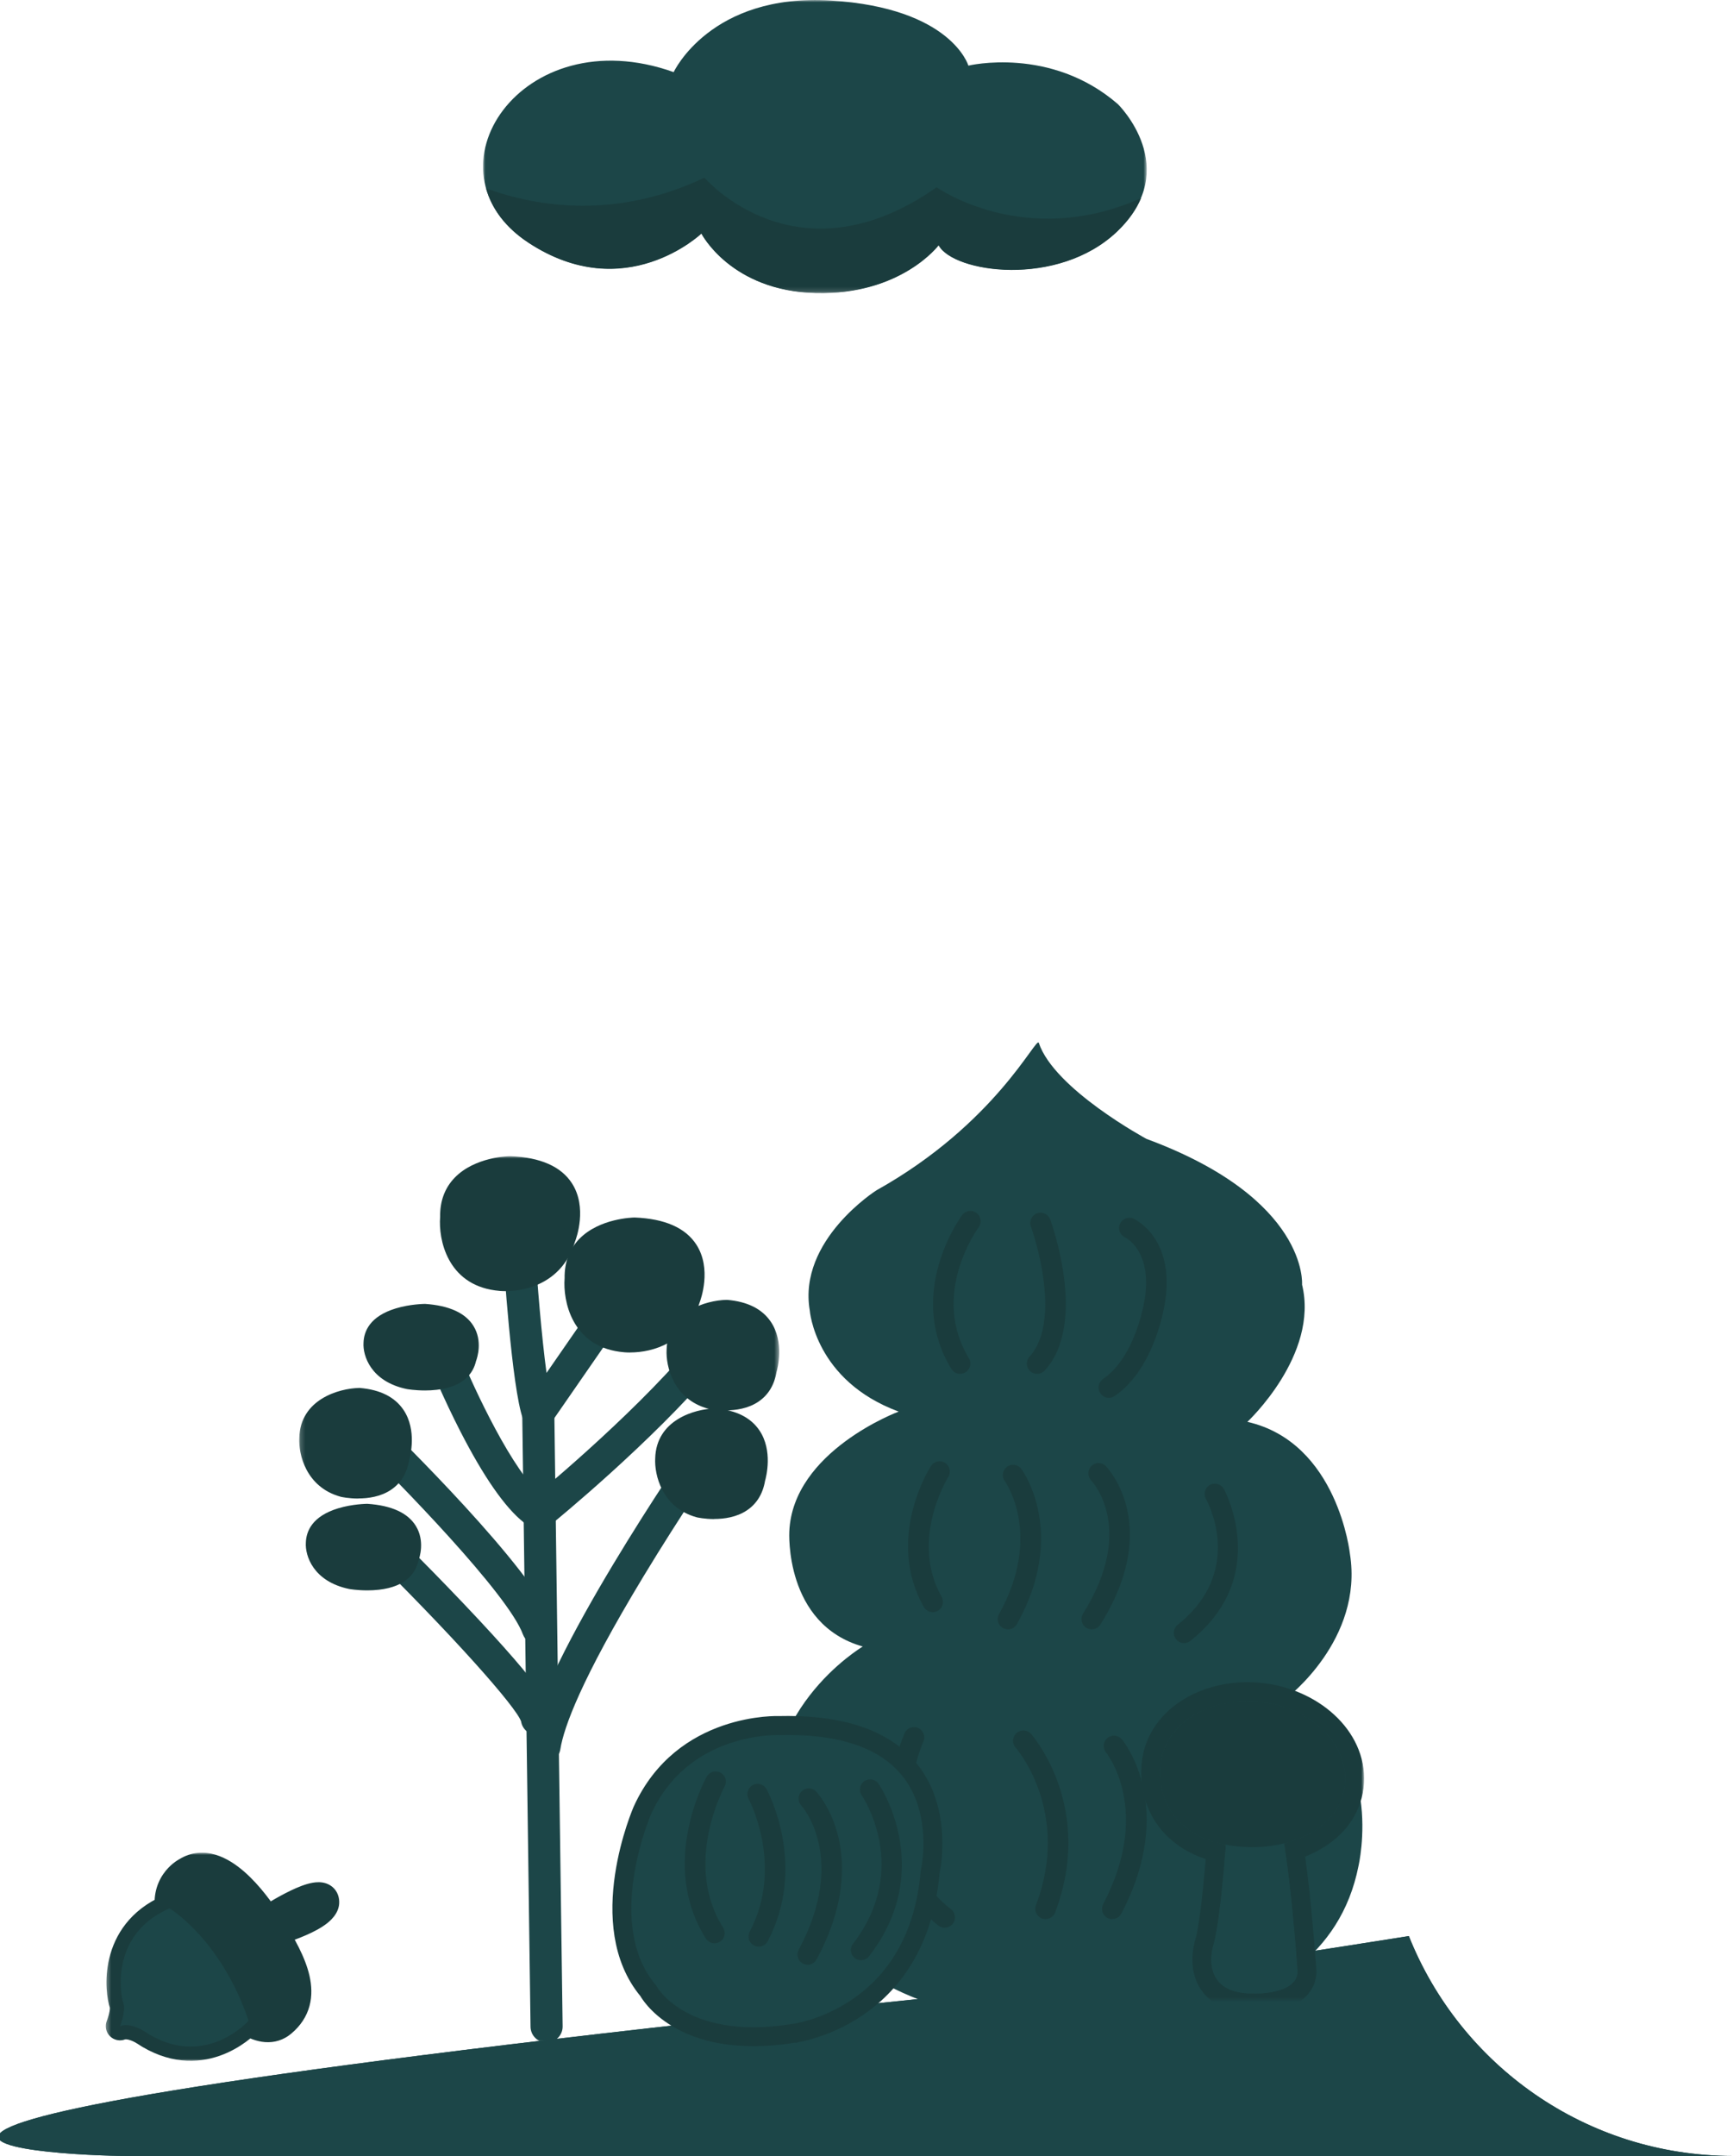 <svg width="366" height="455" viewBox="0 0 366 455" fill="none" xmlns="http://www.w3.org/2000/svg">
<g clip-path="url(#clip0_4915_47579)">
<path d="M297.539 408.594C308.374 435.783 334.928 455 365.972 455H914.685C949.905 455 979.355 430.261 986.613 397.199C989.319 397.649 992.064 398.106 994.852 398.571C1020.54 402.851 1049.84 407.733 1085.58 412.912C1376.04 455 1257.83 455 1257.83 455H26.753C13.243 455 -91.457 450.49 227.711 418.423C247.141 416.471 270.378 412.898 297.539 408.594Z" fill="#1C4648"/>
<path d="M297.539 408.594C308.374 435.783 334.928 455 365.972 455H914.685C949.905 455 979.355 430.261 986.613 397.199C989.319 397.649 992.064 398.106 994.852 398.571C1020.54 402.851 1049.84 407.733 1085.58 412.912C1376.04 455 1257.83 455 1257.83 455H26.753C13.243 455 -91.457 450.49 227.711 418.423C247.141 416.471 270.378 412.898 297.539 408.594Z" fill="#1C4648"/>
<mask id="mask0_4915_47579" style="mask-type:luminance" maskUnits="userSpaceOnUse" x="63" y="244" width="102" height="188">
<path d="M164.559 244H63.19V431.08H164.559V244Z" fill="white"/>
</mask>
<g mask="url(#mask0_4915_47579)">
<path d="M113.623 301.67C113.473 301.67 113.323 301.67 113.183 301.64C111.923 301.47 110.863 300.62 110.433 299.42C108.073 292.82 106.353 266.21 106.173 263.2C106.053 261.33 107.473 259.72 109.353 259.6C111.223 259.49 112.833 260.9 112.953 262.78C113.453 270.71 114.383 282.08 115.423 289.75L131.213 266.94C132.283 265.4 134.393 265.02 135.933 266.08C137.473 267.15 137.863 269.26 136.793 270.8L116.433 300.21C115.793 301.13 114.743 301.67 113.643 301.67H113.623Z" fill="#1C4648"/>
<path d="M115.434 431.079C113.584 431.079 112.064 429.589 112.044 427.729C111.974 422.319 110.234 295.109 110.234 293.749C110.234 291.879 111.754 290.359 113.624 290.359C115.494 290.359 117.014 291.879 117.014 293.749C117.014 295.479 118.804 426.319 118.824 427.639C118.854 429.509 117.354 431.049 115.474 431.079H115.424H115.434Z" fill="#1C4648"/>
<path d="M112.714 322.03C111.974 322.03 111.234 321.79 110.614 321.3C106.664 318.18 102.154 311.7 97.194 302.03C93.604 295.02 91.124 288.95 91.024 288.7C90.314 286.96 91.154 284.98 92.884 284.28C94.624 283.57 96.604 284.41 97.304 286.14C99.984 292.71 108.344 310.87 114.814 315.98C116.284 317.14 116.534 319.28 115.374 320.75C114.704 321.6 113.714 322.04 112.704 322.04L112.714 322.03Z" fill="#1C4648"/>
<path d="M114.143 322.57C113.153 322.57 112.183 322.14 111.503 321.32C110.323 319.87 110.543 317.73 111.993 316.55C112.203 316.38 132.783 299.6 145.833 284.2C147.043 282.77 149.183 282.59 150.613 283.8C152.043 285.01 152.223 287.15 151.013 288.58C137.543 304.48 117.143 321.12 116.273 321.82C115.643 322.33 114.883 322.58 114.133 322.58L114.143 322.57Z" fill="#1C4648"/>
<path d="M113.624 347.139C112.244 347.139 110.944 346.289 110.434 344.919C107.314 336.419 84.164 312.739 75.504 304.329C74.164 303.019 74.124 300.879 75.434 299.529C76.744 298.189 78.884 298.149 80.234 299.459C83.534 302.659 112.584 331.099 116.804 342.579C117.454 344.339 116.544 346.289 114.784 346.939C114.394 347.079 114.004 347.149 113.614 347.149L113.624 347.139Z" fill="#1C4648"/>
<path d="M114.984 372.029C114.804 372.029 114.634 372.019 114.454 371.989C112.604 371.699 111.334 369.959 111.634 368.109C114.434 350.359 144.834 306.139 146.134 304.269C147.194 302.729 149.314 302.339 150.854 303.399C152.394 304.459 152.784 306.579 151.724 308.119C151.644 308.229 143.864 319.529 135.864 332.749C122.694 354.509 119.074 364.559 118.344 369.159C118.084 370.829 116.634 372.019 114.994 372.019L114.984 372.029Z" fill="#1C4648"/>
<path d="M113.394 366.151C111.744 366.151 110.314 364.951 110.054 363.301C109.024 360.281 95.964 345.421 75.734 325.581C74.394 324.271 74.374 322.121 75.684 320.781C76.994 319.441 79.144 319.421 80.484 320.731C80.574 320.821 89.284 329.361 97.964 338.491C116.214 357.691 116.584 360.711 116.774 362.341C116.994 364.201 115.674 365.891 113.804 366.111C113.664 366.131 113.534 366.131 113.394 366.131V366.151ZM110.034 363.161C110.034 363.161 110.034 363.211 110.034 363.231C110.034 363.211 110.034 363.181 110.034 363.161Z" fill="#1C4648"/>
<path d="M89.673 276.699C89.673 276.699 78.463 276.799 78.293 283.449C78.293 283.449 77.873 289.909 86.173 291.639C86.173 291.639 97.593 293.639 99.073 286.829C99.073 286.829 102.953 277.599 89.683 276.699H89.673Z" fill="#1A3C3D"/>
<path d="M89.773 293.45C87.633 293.45 85.993 293.17 85.903 293.15C78.293 291.56 76.603 286.09 76.773 283.39C76.843 280.99 78.093 277.8 83.603 276.13C86.603 275.22 89.533 275.19 89.663 275.18H89.783C94.873 275.53 98.313 277.1 100.003 279.85C101.943 283 100.813 286.52 100.523 287.28C99.963 289.69 98.053 292.64 92.233 293.31C91.383 293.41 90.543 293.45 89.773 293.45ZM89.633 278.23C89.243 278.23 86.813 278.33 84.433 279.06C81.413 279.99 79.863 281.48 79.813 283.5V283.56C79.783 284.08 79.763 288.76 86.473 290.16C86.523 290.16 96.423 291.82 97.573 286.52L97.603 286.38L97.653 286.25C97.653 286.25 98.723 283.57 97.393 281.43C96.263 279.61 93.573 278.51 89.633 278.23Z" fill="#1A3C3D"/>
<path d="M134.004 258.471C134.004 258.471 120.554 258.641 120.774 269.811C120.774 269.811 119.694 282.221 131.074 283.771C131.074 283.771 142.954 285.591 146.284 274.511C146.284 274.511 152.504 259.191 134.004 258.471Z" fill="#1A3C3D"/>
<path d="M133.083 285.439C132.263 285.439 131.503 285.379 130.843 285.279C120.783 283.909 118.863 274.579 119.243 269.759C119.193 266.429 120.233 263.649 122.323 261.489C126.573 257.099 133.673 256.959 133.973 256.949H134.053C140.403 257.199 144.783 259.129 147.073 262.679C150.353 267.769 148.023 274.209 147.713 275.009C145.183 283.319 137.963 285.429 133.073 285.429L133.083 285.439ZM133.993 259.989C133.503 260.009 127.743 260.259 124.513 263.609C122.973 265.209 122.253 267.219 122.303 269.779V269.939C122.263 270.379 121.513 280.929 131.293 282.259C131.743 282.329 141.943 283.719 144.833 274.069L144.883 273.929C144.903 273.879 147.103 268.279 144.523 264.309C142.803 261.649 139.263 260.199 133.993 259.979V259.989Z" fill="#1A3C3D"/>
<path d="M75.874 294.449C75.874 294.449 64.954 294.679 64.734 303.559C64.734 303.559 64.264 312.179 72.324 314.409C72.324 314.409 83.424 316.969 84.924 307.879C84.924 307.879 88.794 295.539 75.874 294.449Z" fill="#1A3C3D"/>
<path d="M75.663 316.26C73.633 316.26 72.103 315.92 71.973 315.89L71.913 315.87C64.603 313.85 63.023 306.88 63.203 303.47C63.403 295.34 71.553 293.01 75.833 292.92H75.993C80.293 293.28 83.393 294.84 85.223 297.56C88.083 301.81 86.653 307.33 86.403 308.2C85.933 310.94 84.643 313.03 82.573 314.42C80.393 315.88 77.763 316.24 75.663 316.24V316.26ZM72.683 312.93C73.073 313.01 77.833 313.96 80.883 311.9C82.263 310.97 83.093 309.57 83.413 307.62L83.463 307.41C83.463 307.41 84.923 302.56 82.683 299.25C81.403 297.36 79.103 296.26 75.823 295.96C74.863 296 66.423 296.55 66.243 303.58C66.223 303.92 65.963 311.03 72.683 312.91V312.93Z" fill="#1A3C3D"/>
<path d="M153.454 275.859C153.454 275.859 142.534 276.089 142.314 284.969C142.314 284.969 141.844 293.589 149.904 295.819C149.904 295.819 161.004 298.379 162.504 289.289C162.504 289.289 166.374 276.949 153.454 275.859Z" fill="#1A3C3D"/>
<path d="M153.243 297.67C151.213 297.67 149.683 297.33 149.553 297.3L149.493 297.28C142.183 295.25 140.603 288.28 140.783 284.88C140.983 276.75 149.133 274.42 153.413 274.33H153.573C157.873 274.69 160.973 276.25 162.803 278.97C165.663 283.22 164.233 288.74 163.983 289.61C163.513 292.35 162.223 294.44 160.153 295.83C157.973 297.29 155.343 297.65 153.243 297.65V297.67ZM150.273 294.34C150.663 294.42 155.423 295.37 158.473 293.31C159.853 292.38 160.683 290.98 161.003 289.03L161.053 288.82C161.053 288.82 162.513 283.97 160.273 280.66C158.993 278.77 156.693 277.67 153.413 277.37C152.453 277.41 144.013 277.96 143.833 284.99C143.813 285.33 143.553 292.44 150.273 294.32V294.34Z" fill="#1A3C3D"/>
<path d="M77.493 318.9C77.493 318.9 66.283 319 66.113 325.65C66.113 325.65 65.693 332.11 73.993 333.84C73.993 333.84 85.413 335.84 86.893 329.03C86.893 329.03 90.773 319.8 77.503 318.9H77.493Z" fill="#1A3C3D"/>
<path d="M77.593 335.641C75.453 335.641 73.813 335.361 73.723 335.341C66.113 333.751 64.423 328.281 64.593 325.581C64.663 323.181 65.913 319.991 71.423 318.321C74.423 317.411 77.353 317.381 77.483 317.371H77.603C82.693 317.721 86.133 319.291 87.823 322.041C89.763 325.191 88.633 328.711 88.343 329.471C87.783 331.881 85.873 334.831 80.053 335.501C79.203 335.601 78.363 335.641 77.593 335.641ZM77.453 320.421C77.063 320.421 74.633 320.521 72.253 321.251C69.233 322.181 67.683 323.671 67.633 325.691V325.751C67.603 326.271 67.583 330.951 74.293 332.351C74.343 332.351 84.243 334.011 85.393 328.711L85.423 328.571L85.473 328.441C85.473 328.441 86.543 325.761 85.213 323.621C84.083 321.801 81.393 320.701 77.453 320.421Z" fill="#1A3C3D"/>
<path d="M107.713 245.52C107.713 245.52 94.263 245.69 94.483 256.86C94.483 256.86 93.403 269.27 104.783 270.82C104.783 270.82 116.663 272.64 119.993 261.56C119.993 261.56 126.213 246.24 107.713 245.52Z" fill="#1A3C3D"/>
<path d="M106.793 272.49C105.973 272.49 105.213 272.43 104.553 272.33C94.492 270.96 92.572 261.63 92.952 256.81C92.902 253.48 93.942 250.7 96.032 248.54C100.293 244.14 107.393 244 107.693 244H107.773C114.123 244.25 118.503 246.18 120.793 249.73C124.073 254.82 121.743 261.26 121.433 262.06C118.903 270.37 111.683 272.48 106.793 272.48V272.49ZM107.703 247.05C107.213 247.07 101.453 247.32 98.222 250.67C96.682 252.27 95.962 254.28 96.012 256.84V257C95.972 257.44 95.222 267.99 105.003 269.32C105.453 269.39 115.653 270.78 118.543 261.13L118.593 260.99C118.613 260.94 120.813 255.34 118.233 251.37C116.513 248.71 112.973 247.26 107.703 247.04V247.05Z" fill="#1A3C3D"/>
<path d="M151.034 298.77C151.034 298.77 140.114 299 139.894 307.88C139.894 307.88 139.424 316.5 147.484 318.73C147.484 318.73 158.584 321.29 160.084 312.2C160.084 312.2 163.954 299.86 151.034 298.77Z" fill="#1A3C3D"/>
<path d="M150.833 320.59C148.803 320.59 147.273 320.25 147.143 320.22L147.083 320.2C139.773 318.17 138.193 311.2 138.373 307.8C138.573 299.67 146.723 297.34 151.003 297.25H151.163C155.463 297.61 158.563 299.17 160.393 301.89C163.253 306.14 161.823 311.66 161.573 312.53C161.103 315.27 159.813 317.36 157.743 318.75C155.563 320.21 152.933 320.57 150.833 320.57V320.59ZM147.853 317.25C148.243 317.33 153.003 318.28 156.053 316.22C157.433 315.29 158.263 313.89 158.583 311.94L158.633 311.73C158.633 311.73 160.093 306.88 157.853 303.57C156.573 301.68 154.273 300.58 150.993 300.28C150.033 300.32 141.593 300.87 141.413 307.9C141.393 308.24 141.133 315.35 147.853 317.23V317.25Z" fill="#1A3C3D"/>
</g>
<path fill-rule="evenodd" clip-rule="evenodd" d="M56.332 405.326C54.113 401.876 46.234 390.737 39.444 394.931C39.444 394.931 35.007 397.103 35.72 402.788C23.471 408.134 25.29 420.536 26.047 422.787C26.624 424.455 25.34 427.607 25.34 427.607C27.544 426.748 30.446 428.676 30.446 428.676C42.23 436.556 51.272 427.757 52.391 426.587C55.027 428.207 57.544 428.596 59.578 426.895C65.795 421.694 61.7 413.991 57.39 407.037L57.863 407.647C57.863 407.647 69.414 404.416 68.601 401.071C67.849 397.971 57.798 404.373 56.332 405.326Z" fill="#1C4648"/>
<mask id="mask1_4915_47579" style="mask-type:luminance" maskUnits="userSpaceOnUse" x="22" y="391" width="51" height="44">
<path d="M72.34 391H22.34V435H72.34V391Z" fill="white"/>
<path fill-rule="evenodd" clip-rule="evenodd" d="M56.332 405.326C54.113 401.876 46.234 390.737 39.444 394.931C39.444 394.931 35.007 397.103 35.72 402.788C23.471 408.134 25.29 420.536 26.047 422.787C26.624 424.455 25.34 427.607 25.34 427.607C27.544 426.748 30.446 428.676 30.446 428.676C42.23 436.556 51.272 427.757 52.391 426.587C55.027 428.207 57.544 428.596 59.578 426.895C65.795 421.694 61.7 413.991 57.39 407.037L57.863 407.647C57.863 407.647 69.414 404.416 68.601 401.071C67.849 397.971 57.798 404.373 56.332 405.326Z" fill="black"/>
</mask>
<g mask="url(#mask1_4915_47579)">
<path d="M39.444 394.93L40.763 397.624C40.852 397.581 40.937 397.534 41.021 397.482L39.444 394.93ZM56.332 405.325L53.809 406.948C54.241 407.619 54.922 408.091 55.703 408.258C56.483 408.426 57.298 408.275 57.967 407.84L56.332 405.325ZM35.72 402.787L36.92 405.537C38.139 405.005 38.862 403.734 38.697 402.414L35.72 402.787ZM26.047 422.786L23.203 423.743C23.206 423.751 23.209 423.76 23.212 423.768L26.047 422.786ZM25.34 427.606L22.562 426.474C22.109 427.584 22.361 428.857 23.203 429.711C24.044 430.565 25.313 430.836 26.43 430.401L25.34 427.606ZM30.447 428.675L32.114 426.182L32.107 426.177L30.447 428.675ZM52.391 426.586L53.961 424.03C52.757 423.29 51.2 423.491 50.223 424.513L52.391 426.586ZM57.39 407.036L59.761 405.198C58.784 403.936 56.989 403.661 55.679 404.572C54.368 405.482 53.999 407.259 54.84 408.616L57.39 407.036ZM57.863 407.646L55.491 409.483C56.239 410.448 57.496 410.863 58.671 410.535L57.863 407.646ZM41.021 397.482C41.884 396.949 42.746 396.871 43.789 397.178C44.937 397.515 46.248 398.32 47.634 399.525C50.401 401.931 52.741 405.286 53.809 406.948L58.855 403.702C57.705 401.913 54.996 397.975 51.571 394.997C49.861 393.51 47.791 392.101 45.482 391.422C43.069 390.712 40.4 390.814 37.868 392.377L41.021 397.482ZM38.697 402.414C38.456 400.492 39.066 399.328 39.642 398.62C39.953 398.238 40.279 397.963 40.519 397.79C40.637 397.705 40.728 397.649 40.775 397.62C40.799 397.607 40.811 397.6 40.81 397.601C40.809 397.601 40.806 397.603 40.798 397.607C40.794 397.609 40.789 397.611 40.783 397.614C40.781 397.616 40.778 397.617 40.774 397.619C40.773 397.62 40.771 397.621 40.769 397.621C40.768 397.622 40.767 397.623 40.766 397.623C40.765 397.624 40.763 397.624 39.444 394.93C38.126 392.235 38.124 392.236 38.123 392.237C38.122 392.237 38.121 392.238 38.12 392.238C38.117 392.239 38.115 392.24 38.113 392.241C38.109 392.243 38.104 392.246 38.099 392.248C38.089 392.253 38.078 392.259 38.066 392.265C38.041 392.278 38.012 392.293 37.98 392.31C37.914 392.345 37.831 392.391 37.735 392.448C37.543 392.561 37.292 392.719 37.006 392.926C36.436 393.338 35.697 393.961 34.988 394.833C33.524 396.632 32.271 399.397 32.743 403.16L38.697 402.414ZM28.89 421.83C28.677 421.195 28.084 418.109 28.922 414.654C29.715 411.382 31.774 407.783 36.92 405.537L34.52 400.038C27.417 403.138 24.261 408.413 23.09 413.241C21.964 417.886 22.66 422.127 23.203 423.743L28.89 421.83ZM25.34 427.606C28.118 428.738 28.118 428.737 28.119 428.737C28.119 428.737 28.119 428.736 28.119 428.736C28.119 428.735 28.119 428.734 28.12 428.734C28.12 428.732 28.121 428.73 28.122 428.728C28.124 428.724 28.126 428.719 28.128 428.714C28.133 428.702 28.138 428.688 28.145 428.671C28.159 428.636 28.177 428.59 28.198 428.533C28.242 428.419 28.3 428.261 28.366 428.069C28.498 427.689 28.669 427.155 28.82 426.548C28.97 425.951 29.116 425.222 29.172 424.464C29.225 423.744 29.216 422.771 28.881 421.804L23.212 423.768C23.166 423.635 23.213 423.681 23.188 424.022C23.166 424.324 23.099 424.695 22.999 425.094C22.902 425.484 22.788 425.842 22.697 426.105C22.652 426.235 22.614 426.336 22.59 426.401C22.577 426.434 22.568 426.457 22.564 426.469C22.561 426.475 22.56 426.479 22.559 426.48C22.559 426.48 22.559 426.48 22.56 426.479C22.56 426.478 22.56 426.478 22.561 426.477C22.561 426.476 22.561 426.476 22.561 426.475C22.561 426.475 22.561 426.475 22.561 426.475C22.561 426.474 22.562 426.474 25.34 427.606ZM30.447 428.675C32.107 426.177 32.106 426.176 32.106 426.176C32.105 426.176 32.105 426.175 32.104 426.175C32.103 426.174 32.102 426.174 32.101 426.173C32.099 426.171 32.096 426.17 32.094 426.168C32.089 426.165 32.083 426.161 32.076 426.157C32.063 426.148 32.047 426.138 32.028 426.125C31.99 426.101 31.941 426.07 31.88 426.033C31.761 425.96 31.597 425.864 31.396 425.755C31.001 425.539 30.438 425.258 29.772 425.009C28.58 424.563 26.413 423.967 24.25 424.811L26.43 430.401C26.418 430.406 26.507 430.369 26.76 430.395C27.014 430.421 27.325 430.5 27.668 430.628C28.003 430.753 28.303 430.902 28.521 431.02C28.627 431.078 28.707 431.126 28.755 431.155C28.778 431.169 28.793 431.179 28.799 431.182C28.802 431.184 28.802 431.185 28.8 431.183C28.799 431.182 28.797 431.181 28.795 431.18C28.794 431.179 28.793 431.178 28.791 431.177C28.79 431.177 28.79 431.176 28.789 431.176C28.788 431.175 28.788 431.175 28.787 431.175C28.787 431.174 28.786 431.174 30.447 428.675ZM50.223 424.513C49.809 424.945 47.657 427.058 44.423 428.194C41.35 429.274 37.144 429.545 32.114 426.182L28.779 431.169C35.532 435.685 41.739 435.497 46.412 433.855C50.925 432.269 53.854 429.397 54.558 428.66L50.223 424.513ZM57.653 424.593C57.256 424.925 56.893 425.027 56.425 424.993C55.86 424.953 55.042 424.694 53.961 424.03L50.82 429.143C52.376 430.098 54.134 430.844 55.995 430.978C57.953 431.118 59.865 430.564 61.503 429.195L57.653 424.593ZM54.84 408.616C57.017 412.129 58.847 415.397 59.507 418.289C59.824 419.683 59.829 420.831 59.569 421.791C59.32 422.711 58.776 423.653 57.653 424.593L61.503 429.195C63.488 427.534 64.764 425.563 65.361 423.359C65.947 421.194 65.824 419.007 65.357 416.956C64.445 412.957 62.073 408.897 59.94 405.455L54.84 408.616ZM60.234 405.808L59.761 405.198L55.019 408.873L55.491 409.483L60.234 405.808ZM65.686 401.778C65.428 400.714 66.296 400.445 65.395 401.164C64.733 401.693 63.648 402.286 62.329 402.866C61.052 403.428 59.729 403.903 58.71 404.241C58.205 404.409 57.783 404.54 57.49 404.628C57.344 404.672 57.231 404.706 57.157 404.727C57.119 404.738 57.092 404.746 57.075 404.751C57.066 404.753 57.06 404.755 57.056 404.756C57.055 404.756 57.054 404.757 57.054 404.757C57.053 404.757 57.053 404.757 57.054 404.757C57.054 404.756 57.055 404.756 57.863 407.646C58.671 410.535 58.671 410.535 58.672 410.534C58.672 410.534 58.672 410.534 58.673 410.534C58.674 410.534 58.675 410.534 58.676 410.533C58.678 410.532 58.682 410.532 58.686 410.53C58.693 410.528 58.704 410.525 58.717 410.522C58.744 410.514 58.781 410.503 58.828 410.49C58.922 410.462 59.056 410.423 59.224 410.372C59.561 410.271 60.035 410.123 60.6 409.936C61.721 409.564 63.235 409.022 64.745 408.358C66.212 407.713 67.862 406.871 69.138 405.854C70.174 405.027 72.181 403.099 71.517 400.363L65.686 401.778ZM57.967 407.84C58.681 407.376 61.424 405.628 64.027 404.385C65.374 403.742 66.432 403.359 67.068 403.252C67.409 403.195 67.288 403.279 66.946 403.162C66.384 402.969 65.848 402.443 65.686 401.778L71.517 400.363C71.167 398.923 70.152 397.918 68.89 397.486C67.849 397.129 66.808 397.212 66.078 397.334C64.572 397.586 62.885 398.282 61.442 398.971C58.465 400.392 55.45 402.321 54.697 402.81L57.967 407.84Z" fill="#1A3C3D"/>
</g>
<path d="M56.154 405.442C56.154 405.442 67.789 397.727 68.601 401.071C69.413 404.416 57.862 407.647 57.862 407.647L56.154 405.442Z" fill="#1A3C3D"/>
<path d="M56.941 406.308C56.941 406.308 47.438 389.994 39.445 394.931C39.445 394.931 32.631 398.266 37.246 407.488C41.861 416.71 53.138 432.282 59.578 426.895C66.018 421.508 61.394 413.435 56.926 406.291L56.941 406.308Z" fill="#1A3C3D"/>
<path d="M35.801 402.754C35.801 402.754 46.615 409.167 52.507 426.463C52.507 426.463 43.044 437.101 30.446 428.677C30.446 428.677 27.544 426.749 25.34 427.608C25.34 427.608 26.624 424.456 26.047 422.788C25.288 420.532 23.463 408.08 35.801 402.754Z" fill="#1C4648"/>
<mask id="mask2_4915_47579" style="mask-type:luminance" maskUnits="userSpaceOnUse" x="102" y="0" width="141" height="62">
<path d="M242.176 0H102.016V61.86H242.176V0Z" fill="white"/>
</mask>
<g mask="url(#mask2_4915_47579)">
<path d="M142.276 15.221C142.276 15.221 150.026 -1.479 175.506 0.111C200.976 1.691 204.516 13.851 204.516 13.851C204.516 13.851 221.876 9.651 236.096 21.981C236.096 21.981 249.896 35.471 235.936 48.811C223.466 60.731 201.336 57.541 198.226 51.721C198.226 51.721 190.336 62.221 172.346 61.811C154.346 61.401 148.126 49.251 148.126 49.251C148.126 49.251 132.016 64.641 111.566 51.161C88.716 36.111 110.026 3.731 142.276 15.221Z" fill="#1C4648"/>
<path d="M197.816 39.52C168.246 60.27 148.776 37.5 148.776 37.5C130.346 46.22 113.896 43.82 102.656 39.76C103.826 43.97 106.686 47.99 111.576 51.21C132.026 64.68 148.136 49.3 148.136 49.3C148.136 49.3 154.356 61.45 172.356 61.86C190.356 62.27 198.236 51.77 198.236 51.77C201.356 57.59 223.476 60.78 235.946 48.86C238.416 46.5 240.016 44.13 240.976 41.83C216.396 52.75 197.806 39.52 197.806 39.52H197.816Z" fill="#1A3C3D"/>
</g>
<path d="M219.388 220.09C218.872 218.551 210.366 237.103 185.093 251.215C185.093 251.215 168.489 261.717 171.017 276.55C171.017 276.55 172.104 291.383 189.795 297.908C189.795 297.908 167.416 306.231 166.696 323.243C166.696 323.243 165.609 342.79 182.213 347.489C182.213 347.489 158.38 361.601 163.802 388.026C163.802 388.026 167.049 425.661 224.09 427.473C224.09 427.473 279.323 432.172 286.905 393.815C286.905 393.815 293.046 367.757 271.741 358.345C271.741 358.345 287.992 346.045 285.098 327.943C285.098 327.943 282.57 304.419 263.439 300.074C263.439 300.074 278.603 285.962 274.988 271.115C274.988 271.115 276.429 253.026 242.134 240.359C242.134 240.359 222.636 229.857 219.388 220.09Z" fill="#1C4648"/>
<path d="M234.185 295.007C233.492 295.007 232.813 294.68 232.392 294.053C231.712 293.059 231.971 291.71 232.962 291.029C240.001 286.221 241.767 274.18 241.781 274.071C243.33 263.855 237.677 261.172 237.623 261.158C236.536 260.668 236.047 259.387 236.536 258.284C237.025 257.194 238.302 256.704 239.403 257.194C239.756 257.358 248.099 261.28 246.074 274.697C245.993 275.242 244.036 288.727 235.408 294.625C235.041 294.884 234.606 295.007 234.185 295.007Z" fill="#1A3C3D"/>
<path d="M219.021 289.939C218.491 289.939 217.975 289.749 217.554 289.367C216.671 288.55 216.616 287.188 217.431 286.302C221.141 282.271 221.073 275.16 220.366 269.916C219.565 263.923 217.73 258.897 217.717 258.856C217.309 257.725 217.88 256.486 219.008 256.063C220.122 255.655 221.372 256.227 221.793 257.344C222.119 258.243 229.728 279.328 220.638 289.245C220.217 289.708 219.633 289.939 219.048 289.939H219.021Z" fill="#1A3C3D"/>
<path d="M202.771 289.94C202.037 289.94 201.33 289.572 200.923 288.904C191.248 273.008 202.703 257.113 203.192 256.445C203.898 255.478 205.257 255.274 206.222 255.982C207.187 256.69 207.39 258.052 206.684 259.019C206.263 259.592 196.48 273.254 204.619 286.643C205.244 287.665 204.917 289 203.898 289.626C203.545 289.844 203.151 289.94 202.771 289.94Z" fill="#1A3C3D"/>
<path d="M196.996 340.244C196.235 340.244 195.515 339.849 195.107 339.14C186.968 324.77 196.208 310.018 196.615 309.392C197.267 308.384 198.599 308.084 199.604 308.738C200.61 309.378 200.909 310.727 200.257 311.735C200.175 311.871 192.05 324.947 198.871 337.002C199.455 338.051 199.102 339.372 198.056 339.958C197.716 340.148 197.349 340.244 196.982 340.244H196.996Z" fill="#1A3C3D"/>
<path d="M212.879 343.866C212.525 343.866 212.158 343.771 211.819 343.594C210.773 343.008 210.406 341.687 210.99 340.638C220.311 323.952 212.294 312.701 212.213 312.592C211.506 311.625 211.71 310.263 212.675 309.554C213.64 308.846 214.998 309.05 215.705 310.017C216.112 310.562 225.434 323.666 214.767 342.763C214.373 343.471 213.64 343.88 212.879 343.88V343.866Z" fill="#1A3C3D"/>
<path d="M230.571 343.865C230.177 343.865 229.783 343.756 229.416 343.538C228.411 342.898 228.098 341.563 228.737 340.541C239.879 322.793 230.843 312.849 230.449 312.441C229.634 311.569 229.661 310.193 230.517 309.376C231.373 308.545 232.732 308.572 233.56 309.43C234.05 309.934 245.422 322.112 232.392 342.857C231.984 343.511 231.278 343.865 230.558 343.865H230.571Z" fill="#1A3C3D"/>
<path d="M250.069 346.768C249.431 346.768 248.806 346.482 248.371 345.951C247.623 345.011 247.787 343.649 248.724 342.9C262.991 331.513 255.029 316.965 254.689 316.352C254.105 315.303 254.472 313.982 255.504 313.396C256.55 312.811 257.868 313.178 258.453 314.214C258.561 314.391 268.548 332.629 251.414 346.291C251.02 346.605 250.545 346.768 250.069 346.768Z" fill="#1A3C3D"/>
<path d="M199.522 406.837C199.06 406.837 198.598 406.688 198.204 406.388C190.514 400.449 186.859 391.5 187.62 380.494C188.177 372.376 190.935 366.056 191.044 365.783C191.533 364.68 192.81 364.19 193.897 364.666C194.998 365.157 195.487 366.437 195.011 367.527C194.97 367.622 192.416 373.547 191.927 380.903C191.302 390.465 194.291 397.875 200.84 402.928C201.791 403.664 201.968 405.026 201.234 405.979C200.813 406.538 200.161 406.824 199.522 406.824V406.837Z" fill="#1A3C3D"/>
<path d="M220.829 405.025C220.57 405.025 220.312 404.984 220.054 404.888C218.94 404.466 218.369 403.213 218.791 402.082C226.155 382.631 214.972 369.364 214.483 368.806C213.695 367.907 213.79 366.531 214.701 365.741C215.611 364.951 216.97 365.047 217.758 365.945C218.315 366.572 231.155 381.651 222.84 403.608C222.513 404.48 221.685 405.011 220.815 405.011L220.829 405.025Z" fill="#1A3C3D"/>
<path d="M234.905 405.025C234.565 405.025 234.226 404.943 233.899 404.78C232.84 404.221 232.432 402.914 232.989 401.851C243.384 382.019 233.709 369.991 233.601 369.869C232.84 368.942 232.962 367.58 233.872 366.804C234.796 366.041 236.155 366.164 236.929 367.076C237.405 367.648 248.547 381.474 236.821 403.854C236.427 404.589 235.679 405.011 234.905 405.011V405.025Z" fill="#1A3C3D"/>
<path d="M256.93 402.491C256.428 402.491 255.925 402.314 255.517 401.96C254.621 401.17 254.512 399.808 255.3 398.895C265.857 386.704 257.392 375.344 257.026 374.867C256.305 373.914 256.468 372.552 257.42 371.83C258.357 371.094 259.716 371.271 260.45 372.211C260.558 372.361 271.496 386.827 258.575 401.742C258.14 402.232 257.542 402.491 256.944 402.491H256.93Z" fill="#1A3C3D"/>
<path d="M164.484 364.163H164.486L164.528 364.165H164.572H164.589H164.612L164.635 364.164C174.812 363.932 181.746 365.842 186.466 368.661C191.162 371.466 193.819 375.261 195.301 379.105C196.795 382.982 197.099 386.93 197.014 389.949C196.971 391.451 196.833 392.701 196.708 393.569C196.645 394.002 196.585 394.338 196.543 394.56C196.522 394.672 196.505 394.754 196.494 394.806C196.488 394.832 196.484 394.85 196.482 394.86L196.48 394.867V394.869L196.449 395.003L196.436 395.142C195.051 410.708 187.788 419.129 180.983 423.711C177.548 426.024 174.193 427.381 171.7 428.158C170.455 428.545 169.431 428.786 168.729 428.929C168.378 429.001 168.108 429.048 167.931 429.076C167.843 429.09 167.778 429.099 167.738 429.105L167.698 429.11L167.696 429.111H167.694H167.692L167.657 429.115L167.619 429.122C155.423 431.079 147.739 428.691 143.169 425.999C140.866 424.642 139.308 423.181 138.337 422.085C137.852 421.536 137.514 421.078 137.304 420.771C137.2 420.618 137.127 420.502 137.085 420.432C137.063 420.396 137.05 420.373 137.043 420.361C137.042 420.359 137.041 420.357 137.04 420.356C137.039 420.354 137.039 420.353 137.039 420.353L136.95 420.188L136.822 420.034C131.127 413.178 130.69 403.878 131.863 395.933C132.444 392.003 133.403 388.515 134.219 386.008C134.627 384.756 134.997 383.755 135.262 383.071C135.395 382.73 135.502 382.468 135.574 382.294C135.61 382.208 135.638 382.143 135.656 382.102L135.675 382.057C139.953 372.673 147.122 368.217 153.285 366.083C156.378 365.011 159.207 364.53 161.259 364.318C162.283 364.213 163.108 364.174 163.669 364.162C163.949 364.156 164.162 364.157 164.301 364.159C164.37 364.159 164.421 364.161 164.452 364.162L164.483 364.163H164.484Z" fill="#1C4648" stroke="#1A3C3D" stroke-width="4"/>
<path d="M150.899 410.118C150.173 410.118 149.482 409.766 149.075 409.115C139.141 393.435 148.845 375.714 149.252 374.957C149.837 373.919 151.147 373.55 152.192 374.13C153.236 374.711 153.608 376.013 153.024 377.052C152.935 377.228 144.17 393.33 152.723 406.828C153.36 407.831 153.059 409.15 152.05 409.784C151.696 410.013 151.289 410.118 150.899 410.118Z" fill="#1A3C3D"/>
<path d="M160.249 410.822C159.912 410.822 159.576 410.752 159.239 410.576C158.177 410.03 157.77 408.728 158.336 407.672C165.632 393.822 158.177 379.779 158.106 379.638C157.539 378.6 157.929 377.298 158.974 376.735C160.018 376.172 161.329 376.559 161.895 377.597C162.25 378.248 170.501 393.805 162.143 409.678C161.754 410.417 161.01 410.822 160.231 410.822H160.249Z" fill="#1A3C3D"/>
<path d="M170.573 414.642C170.236 414.642 169.882 414.554 169.563 414.396C168.519 413.833 168.111 412.53 168.678 411.492C179.108 392.064 169.333 381.153 169.227 381.03C168.413 380.15 168.483 378.795 169.351 378.003C170.236 377.193 171.6 377.264 172.397 378.126C172.893 378.654 184.332 391.43 172.468 413.516C172.078 414.237 171.334 414.66 170.555 414.66L170.573 414.642Z" fill="#1A3C3D"/>
<path d="M181.852 413.693C181.391 413.693 180.931 413.552 180.541 413.253C179.603 412.531 179.408 411.176 180.134 410.244C192.476 394.265 182.1 379.06 181.993 378.901C181.321 377.933 181.551 376.596 182.525 375.91C183.499 375.241 184.844 375.47 185.535 376.438C185.659 376.614 197.789 394.405 183.552 412.848C183.127 413.394 182.489 413.693 181.834 413.693H181.852Z" fill="#1A3C3D"/>
<mask id="mask3_4915_47579" style="mask-type:luminance" maskUnits="userSpaceOnUse" x="240" y="353" width="49" height="69">
<path d="M288.016 353H240.016V422H288.016V353Z" fill="white"/>
</mask>
<g mask="url(#mask3_4915_47579)">
<path d="M259.406 382.25C259.406 382.25 258.056 404.51 256.256 410.59C256.256 410.59 252.886 420.94 265.026 420.71C265.026 420.71 273.796 420.93 274.026 416.21C274.026 416.21 272.456 392.37 269.976 383.15L259.406 382.25Z" fill="#1C4648"/>
<path d="M283.995 376.9C282.945 385.34 273.465 390.41 262.685 389.78C249.285 389 244.115 380.52 245.155 372.08C246.205 363.64 255.755 357.87 266.475 359.2C277.195 360.53 285.045 368.46 283.995 376.9Z" fill="#1A3C3D"/>
<path d="M276.021 416.079L276.029 416.193L276.023 416.307C275.931 418.204 274.946 419.583 273.725 420.502C272.56 421.379 271.143 421.877 269.908 422.174C268.648 422.478 267.422 422.609 266.528 422.666C266.076 422.695 265.699 422.706 265.43 422.71C265.295 422.712 265.187 422.712 265.11 422.711C265.075 422.711 265.047 422.711 265.025 422.71C261.742 422.767 259.243 422.116 257.416 420.884C255.551 419.627 254.592 417.904 254.154 416.246C253.727 414.627 253.79 413.057 253.936 411.945C254.01 411.378 254.109 410.903 254.191 410.563C254.232 410.393 254.27 410.255 254.298 410.155C254.313 410.105 254.325 410.064 254.334 410.033L254.342 410.007C255.171 407.193 255.945 400.352 256.514 393.963C256.607 392.91 256.694 391.879 256.775 390.89C252.559 389.786 249.297 387.769 246.994 385.113C243.734 381.353 242.591 376.534 243.17 371.835V371.833C244.408 361.882 255.373 355.807 266.721 357.215C278.069 358.623 287.218 367.194 285.98 377.147C285.361 382.117 282.258 385.984 277.996 388.469C276.595 389.286 275.06 389.96 273.426 390.485C274.022 394.463 274.524 398.919 274.921 402.941C275.274 406.514 275.549 409.797 275.736 412.185C275.829 413.38 275.9 414.351 275.948 415.025C275.972 415.362 275.991 415.625 276.003 415.803L276.017 416.007L276.02 416.06L276.021 416.074V416.077V416.079ZM276.021 416.079L274.026 416.21C276.021 416.079 276.021 416.079 276.021 416.079Z" stroke="#1A3C3D" stroke-width="4"/>
<path d="M259.406 382.25C259.406 382.25 258.056 404.51 256.256 410.59C256.256 410.59 252.886 420.94 265.026 420.71C265.026 420.71 273.796 420.93 274.026 416.21C274.026 416.21 272.456 392.37 269.976 383.15L259.406 382.25Z" fill="#1C4648"/>
<path d="M283.995 376.9C282.945 385.34 273.465 390.41 262.685 389.78C249.285 389 244.115 380.52 245.155 372.08C246.205 363.64 255.755 357.87 266.475 359.2C277.195 360.53 285.045 368.46 283.995 376.9Z" fill="#1A3C3D"/>
</g>
</g>
<defs>
<clipPath id="clip0_4915_47579">
<rect width="366" height="455" fill="white"/>
</clipPath>
</defs>
</svg>
